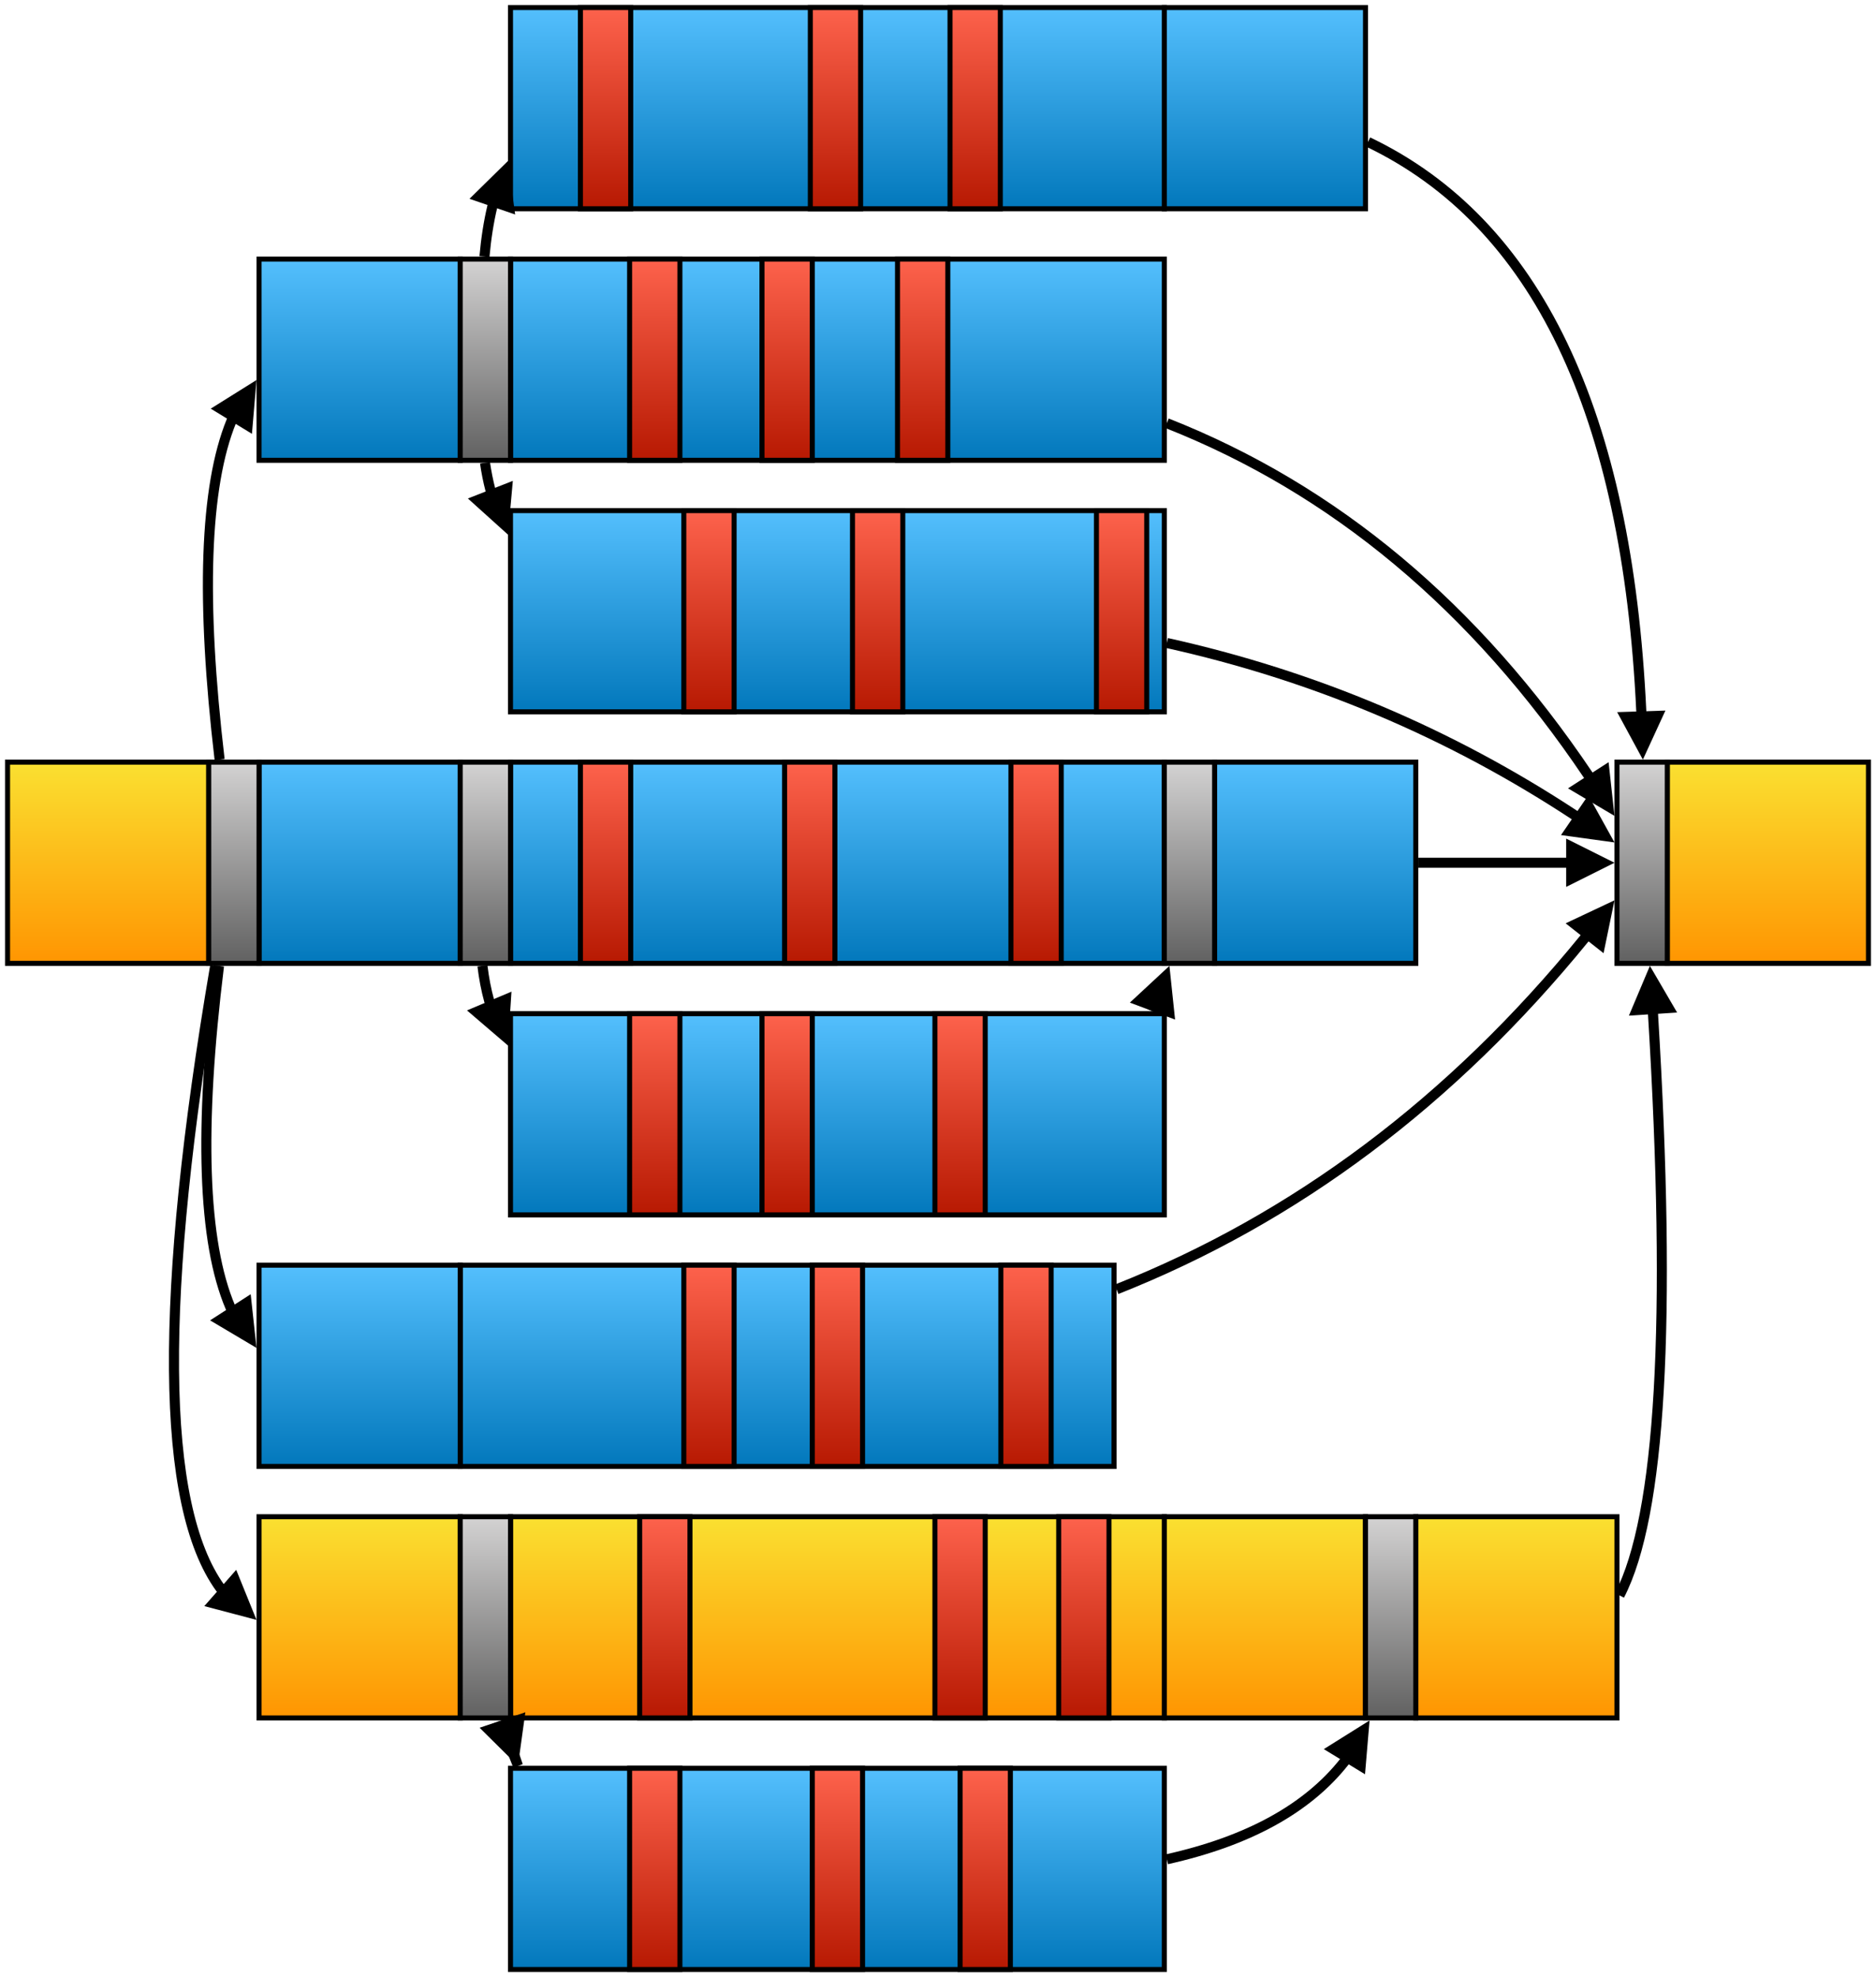 <svg width="100%" height="100%" viewBox="0 0 373 393" version="1.1" xmlns="http://www.w3.org/2000/svg" xmlns:xlink="http://www.w3.org/1999/xlink" xml:space="preserve" xmlns:serif="http://www.serif.com/" style="fill-rule:evenodd;clip-rule:evenodd;">
    <g transform="matrix(1,0,0,1,-98.5,-48.5)">
        <clipPath id="4_clip1">
            <rect x="98.5" y="198.5" width="43" height="43" clip-rule="nonzero"/>
        </clipPath>
        <g clip-path="url(#4_clip1)">
            <g transform="matrix(0.42,0,0,-0.42,99,220)">
                <clipPath id="4_clip2">
                    <rect x="2.381" y="-47.619" width="95.238" height="95.238" clip-rule="nonzero"/>
                </clipPath>
                <g clip-path="url(#4_clip2)">
                    <rect x="-1.19" y="-51.19" width="102.381" height="102.381" style="fill:url(#4_Linear3);"/>
                </g>
            </g>
            <g transform="matrix(1,0,0,-1,100,240)">
                <rect x="0" y="0" width="40" height="40" style="fill:none;stroke:black;stroke-width:1px;"/>
            </g>
        </g>
    </g>
    <g transform="matrix(1,0,0,1,-98.5,-48.5)">
        <clipPath id="4_clip4">
            <rect x="131.087" y="239.332" width="19.862" height="133.068" clip-rule="nonzero"/>
        </clipPath>
        <g clip-path="url(#4_clip4)">
            <g>
                <clipPath id="4_clip5">
                    <rect x="137.525" y="239.377" width="13.683" height="78.77" clip-rule="nonzero"/>
                </clipPath>
                <g clip-path="url(#4_clip5)">
                    <g transform="matrix(1,0,0,-1,139.526,309.208)">
                        <path d="M2.517,68.708C-1.473,36.407 -0.719,13.785 4.78,0.843L5.321,0" style="fill:none;stroke:black;stroke-width:2px;"/>
                    </g>
                    <g transform="matrix(1,0,0,1,0,-145.789)">
                        <path d="M140.27,456.752L149.5,462.23L148.344,451.559L140.27,456.752Z" style="fill-rule:nonzero;"/>
                    </g>
                </g>
            </g>
            <g transform="matrix(1,0,0,-1,133.09,364.824)">
                <path d="M8.191,124.324C-3.058,58.398 -2.721,17.177 9.204,0.661L9.954,0" style="fill:none;stroke:black;stroke-width:2px;"/>
            </g>
            <g transform="matrix(1,0,0,1,0,-36.934)">
                <path d="M139.122,404.7L149.5,407.44L145.465,397.494L139.122,404.7Z" style="fill-rule:nonzero;"/>
            </g>
        </g>
    </g>
    <g transform="matrix(1,0,0,1,-98.5,-48.5)">
        <clipPath id="4_clip6">
            <rect x="137.837" y="122.358" width="13.393" height="78.259" clip-rule="nonzero"/>
        </clipPath>
        <g clip-path="url(#4_clip6)">
            <g transform="matrix(1,0,0,-1,139.839,206.84)">
                <path d="M2.327,7.34C-1.419,39.165 -0.642,61.586 4.658,74.604L5.18,75.459" style="fill:none;stroke:black;stroke-width:2px;"/>
            </g>
            <g transform="matrix(1,0,0,1,0,-509.223)">
                <path d="M148.594,643.959L149.5,633.264L140.401,638.956L148.594,643.959Z" style="fill-rule:nonzero;"/>
            </g>
        </g>
    </g>
    <g transform="matrix(1,0,0,1,-98.5,-48.5)">
        <clipPath id="4_clip7">
            <rect x="378.5" y="348.5" width="43" height="43" clip-rule="nonzero"/>
        </clipPath>
        <g clip-path="url(#4_clip7)">
            <g transform="matrix(0.42,0,0,-0.42,379,370)">
                <clipPath id="4_clip8">
                    <rect x="2.381" y="-47.619" width="95.238" height="95.238" clip-rule="nonzero"/>
                </clipPath>
                <g clip-path="url(#4_clip8)">
                    <rect x="-1.19" y="-51.19" width="102.381" height="102.381" style="fill:url(#4_Linear9);"/>
                </g>
            </g>
            <g transform="matrix(1,0,0,-1,380,390)">
                <rect x="0" y="0" width="40" height="40" style="fill:none;stroke:black;stroke-width:1px;"/>
            </g>
        </g>
    </g>
    <g transform="matrix(1,0,0,1,-98.5,-48.5)">
        <clipPath id="4_clip10">
            <rect x="328.5" y="348.5" width="43" height="43" clip-rule="nonzero"/>
        </clipPath>
        <g clip-path="url(#4_clip10)">
            <g transform="matrix(0.42,0,0,-0.42,329,370)">
                <clipPath id="4_clip11">
                    <rect x="2.381" y="-47.619" width="95.238" height="95.238" clip-rule="nonzero"/>
                </clipPath>
                <g clip-path="url(#4_clip11)">
                    <rect x="-1.19" y="-51.19" width="102.381" height="102.381" style="fill:url(#4_Linear12);"/>
                </g>
            </g>
            <g transform="matrix(1,0,0,-1,330,390)">
                <rect x="0" y="0" width="40" height="40" style="fill:none;stroke:black;stroke-width:1px;"/>
            </g>
        </g>
    </g>
    <g transform="matrix(1,0,0,1,-98.5,-48.5)">
        <clipPath id="4_clip13">
            <rect x="338.5" y="198.5" width="43" height="43" clip-rule="nonzero"/>
        </clipPath>
        <g clip-path="url(#4_clip13)">
            <g transform="matrix(0.42,0,0,-0.42,339,220)">
                <clipPath id="4_clip14">
                    <rect x="2.381" y="-47.619" width="95.238" height="95.238" clip-rule="nonzero"/>
                </clipPath>
                <g clip-path="url(#4_clip14)">
                    <rect x="-1.19" y="-51.19" width="102.381" height="102.381" style="fill:url(#4_Linear15);"/>
                </g>
            </g>
            <g transform="matrix(1,0,0,-1,340,240)">
                <rect x="0" y="0" width="40" height="40" style="fill:none;stroke:black;stroke-width:1px;"/>
            </g>
        </g>
    </g>
    <g transform="matrix(1,0,0,1,-98.5,-48.5)">
        <clipPath id="4_clip16">
            <rect x="328.5" y="48.5" width="43" height="43" clip-rule="nonzero"/>
        </clipPath>
        <g clip-path="url(#4_clip16)">
            <g transform="matrix(0.42,0,0,-0.42,329,70)">
                <clipPath id="4_clip17">
                    <rect x="2.381" y="-47.619" width="95.238" height="95.238" clip-rule="nonzero"/>
                </clipPath>
                <g clip-path="url(#4_clip17)">
                    <rect x="-1.19" y="-51.19" width="102.381" height="102.381" style="fill:url(#4_Linear18);"/>
                </g>
            </g>
            <g transform="matrix(1,0,0,-1,330,90)">
                <rect x="0" y="0" width="40" height="40" style="fill:none;stroke:black;stroke-width:1px;"/>
            </g>
        </g>
    </g>
    <g transform="matrix(1,0,0,1,-98.5,-48.5)">
        <clipPath id="4_clip19">
            <rect x="198.5" y="398.5" width="133" height="43" clip-rule="nonzero"/>
        </clipPath>
        <g clip-path="url(#4_clip19)">
            <g transform="matrix(1.32,0,0,-0.42,199,420)">
                <clipPath id="4_clip20">
                    <rect x="0.758" y="-47.619" width="98.485" height="95.238" clip-rule="nonzero"/>
                </clipPath>
                <g clip-path="url(#4_clip20)">
                    <rect x="-0.379" y="-51.19" width="100.758" height="102.381" style="fill:url(#4_Linear21);"/>
                </g>
            </g>
            <g transform="matrix(1,0,0,-1,200,440)">
                <rect x="0" y="0" width="130" height="40" style="fill:none;stroke:black;stroke-width:1px;"/>
            </g>
        </g>
    </g>
    <g transform="matrix(1,0,0,1,-98.5,-48.5)">
        <clipPath id="4_clip22">
            <rect x="198.5" y="348.5" width="133" height="43" clip-rule="nonzero"/>
        </clipPath>
        <g clip-path="url(#4_clip22)">
            <g transform="matrix(1.32,0,0,-0.42,199,370)">
                <clipPath id="4_clip23">
                    <rect x="0.758" y="-47.619" width="98.485" height="95.238" clip-rule="nonzero"/>
                </clipPath>
                <g clip-path="url(#4_clip23)">
                    <rect x="-0.379" y="-51.19" width="100.758" height="102.381" style="fill:url(#4_Linear24);"/>
                </g>
            </g>
            <g transform="matrix(1,0,0,-1,200,390)">
                <rect x="0" y="0" width="130" height="40" style="fill:none;stroke:black;stroke-width:1px;"/>
            </g>
        </g>
    </g>
    <g transform="matrix(1,0,0,1,-98.5,-48.5)">
        <clipPath id="4_clip25">
            <rect x="188.5" y="298.5" width="133" height="43" clip-rule="nonzero"/>
        </clipPath>
        <g clip-path="url(#4_clip25)">
            <g transform="matrix(1.32,0,0,-0.42,189,320)">
                <clipPath id="4_clip26">
                    <rect x="0.758" y="-47.619" width="98.485" height="95.238" clip-rule="nonzero"/>
                </clipPath>
                <g clip-path="url(#4_clip26)">
                    <rect x="-0.379" y="-51.19" width="100.758" height="102.381" style="fill:url(#4_Linear27);"/>
                </g>
            </g>
            <g transform="matrix(1,0,0,-1,190,340)">
                <rect x="0" y="0" width="130" height="40" style="fill:none;stroke:black;stroke-width:1px;"/>
            </g>
        </g>
    </g>
    <g transform="matrix(1,0,0,1,-98.5,-48.5)">
        <clipPath id="4_clip28">
            <rect x="198.5" y="248.5" width="133" height="43" clip-rule="nonzero"/>
        </clipPath>
        <g clip-path="url(#4_clip28)">
            <g transform="matrix(1.32,0,0,-0.42,199,270)">
                <clipPath id="4_clip29">
                    <rect x="0.758" y="-47.619" width="98.485" height="95.238" clip-rule="nonzero"/>
                </clipPath>
                <g clip-path="url(#4_clip29)">
                    <rect x="-0.379" y="-51.19" width="100.758" height="102.381" style="fill:url(#4_Linear30);"/>
                </g>
            </g>
            <g transform="matrix(1,0,0,-1,200,290)">
                <rect x="0" y="0" width="130" height="40" style="fill:none;stroke:black;stroke-width:1px;"/>
            </g>
        </g>
    </g>
    <g transform="matrix(1,0,0,1,-98.5,-48.5)">
        <clipPath id="4_clip31">
            <rect x="198.5" y="198.5" width="133" height="43" clip-rule="nonzero"/>
        </clipPath>
        <g clip-path="url(#4_clip31)">
            <g transform="matrix(1.32,0,0,-0.42,199,220)">
                <clipPath id="4_clip32">
                    <rect x="0.758" y="-47.619" width="98.485" height="95.238" clip-rule="nonzero"/>
                </clipPath>
                <g clip-path="url(#4_clip32)">
                    <rect x="-0.379" y="-51.19" width="100.758" height="102.381" style="fill:url(#4_Linear33);"/>
                </g>
            </g>
            <g transform="matrix(1,0,0,-1,200,240)">
                <rect x="0" y="0" width="130" height="40" style="fill:none;stroke:black;stroke-width:1px;"/>
            </g>
        </g>
    </g>
    <g transform="matrix(1,0,0,1,-98.5,-48.5)">
        <clipPath id="4_clip34">
            <rect x="198.5" y="148.5" width="133" height="43" clip-rule="nonzero"/>
        </clipPath>
        <g clip-path="url(#4_clip34)">
            <g transform="matrix(1.32,0,0,-0.42,199,170)">
                <clipPath id="4_clip35">
                    <rect x="0.758" y="-47.619" width="98.485" height="95.238" clip-rule="nonzero"/>
                </clipPath>
                <g clip-path="url(#4_clip35)">
                    <rect x="-0.379" y="-51.19" width="100.758" height="102.381" style="fill:url(#4_Linear36);"/>
                </g>
            </g>
            <g transform="matrix(1,0,0,-1,200,190)">
                <rect x="0" y="0" width="130" height="40" style="fill:none;stroke:black;stroke-width:1px;"/>
            </g>
        </g>
    </g>
    <g transform="matrix(1,0,0,1,-98.5,-48.5)">
        <clipPath id="4_clip37">
            <rect x="198.5" y="98.5" width="133" height="43" clip-rule="nonzero"/>
        </clipPath>
        <g clip-path="url(#4_clip37)">
            <g transform="matrix(1.32,0,0,-0.42,199,120)">
                <clipPath id="4_clip38">
                    <rect x="0.758" y="-47.619" width="98.485" height="95.238" clip-rule="nonzero"/>
                </clipPath>
                <g clip-path="url(#4_clip38)">
                    <rect x="-0.379" y="-51.19" width="100.758" height="102.381" style="fill:url(#4_Linear39);"/>
                </g>
            </g>
            <g transform="matrix(1,0,0,-1,200,140)">
                <rect x="0" y="0" width="130" height="40" style="fill:none;stroke:black;stroke-width:1px;"/>
            </g>
        </g>
    </g>
    <g transform="matrix(1,0,0,1,-98.5,-48.5)">
        <clipPath id="4_clip40">
            <rect x="198.5" y="48.5" width="133" height="43" clip-rule="nonzero"/>
        </clipPath>
        <g clip-path="url(#4_clip40)">
            <g transform="matrix(1.32,0,0,-0.42,199,70)">
                <clipPath id="4_clip41">
                    <rect x="0.758" y="-47.619" width="98.485" height="95.238" clip-rule="nonzero"/>
                </clipPath>
                <g clip-path="url(#4_clip41)">
                    <rect x="-0.379" y="-51.19" width="100.758" height="102.381" style="fill:url(#4_Linear42);"/>
                </g>
            </g>
            <g transform="matrix(1,0,0,-1,200,90)">
                <rect x="0" y="0" width="130" height="40" style="fill:none;stroke:black;stroke-width:1px;"/>
            </g>
        </g>
    </g>
    <g transform="matrix(1,0,0,1,-98.5,-48.5)">
        <clipPath id="4_clip43">
            <rect x="148.5" y="348.5" width="43" height="43" clip-rule="nonzero"/>
        </clipPath>
        <g clip-path="url(#4_clip43)">
            <g transform="matrix(0.42,0,0,-0.42,149,370)">
                <clipPath id="4_clip44">
                    <rect x="2.381" y="-47.619" width="95.238" height="95.238" clip-rule="nonzero"/>
                </clipPath>
                <g clip-path="url(#4_clip44)">
                    <rect x="-1.19" y="-51.19" width="102.381" height="102.381" style="fill:url(#4_Linear45);"/>
                </g>
            </g>
            <g transform="matrix(1,0,0,-1,150,390)">
                <rect x="0" y="0" width="40" height="40" style="fill:none;stroke:black;stroke-width:1px;"/>
            </g>
        </g>
    </g>
    <g transform="matrix(1,0,0,1,-98.5,-48.5)">
        <clipPath id="4_clip46">
            <rect x="148.5" y="298.5" width="43" height="43" clip-rule="nonzero"/>
        </clipPath>
        <g clip-path="url(#4_clip46)">
            <g transform="matrix(0.42,0,0,-0.42,149,320)">
                <clipPath id="4_clip47">
                    <rect x="2.381" y="-47.619" width="95.238" height="95.238" clip-rule="nonzero"/>
                </clipPath>
                <g clip-path="url(#4_clip47)">
                    <rect x="-1.19" y="-51.19" width="102.381" height="102.381" style="fill:url(#4_Linear48);"/>
                </g>
            </g>
            <g transform="matrix(1,0,0,-1,150,340)">
                <rect x="0" y="0" width="40" height="40" style="fill:none;stroke:black;stroke-width:1px;"/>
            </g>
        </g>
    </g>
    <g transform="matrix(1,0,0,1,-98.5,-48.5)">
        <clipPath id="4_clip49">
            <rect x="148.5" y="198.5" width="43" height="43" clip-rule="nonzero"/>
        </clipPath>
        <g clip-path="url(#4_clip49)">
            <g transform="matrix(0.42,0,0,-0.42,149,220)">
                <clipPath id="4_clip50">
                    <rect x="2.381" y="-47.619" width="95.238" height="95.238" clip-rule="nonzero"/>
                </clipPath>
                <g clip-path="url(#4_clip50)">
                    <rect x="-1.19" y="-51.19" width="102.381" height="102.381" style="fill:url(#4_Linear51);"/>
                </g>
            </g>
            <g transform="matrix(1,0,0,-1,150,240)">
                <rect x="0" y="0" width="40" height="40" style="fill:none;stroke:black;stroke-width:1px;"/>
            </g>
        </g>
    </g>
    <g transform="matrix(1,0,0,1,-98.5,-48.5)">
        <clipPath id="4_clip52">
            <rect x="148.5" y="98.5" width="43" height="43" clip-rule="nonzero"/>
        </clipPath>
        <g clip-path="url(#4_clip52)">
            <g transform="matrix(0.42,0,0,-0.42,149,120)">
                <clipPath id="4_clip53">
                    <rect x="2.381" y="-47.619" width="95.238" height="95.238" clip-rule="nonzero"/>
                </clipPath>
                <g clip-path="url(#4_clip53)">
                    <rect x="-1.19" y="-51.19" width="102.381" height="102.381" style="fill:url(#4_Linear54);"/>
                </g>
            </g>
            <g transform="matrix(1,0,0,-1,150,140)">
                <rect x="0" y="0" width="40" height="40" style="fill:none;stroke:black;stroke-width:1px;"/>
            </g>
        </g>
    </g>
    <g transform="matrix(1,0,0,1,-98.5,-48.5)">
        <clipPath id="4_clip55">
            <rect x="428.5" y="198.5" width="43" height="43" clip-rule="nonzero"/>
        </clipPath>
        <g clip-path="url(#4_clip55)">
            <g transform="matrix(0.42,0,0,-0.42,429,220)">
                <clipPath id="4_clip56">
                    <rect x="2.381" y="-47.619" width="95.238" height="95.238" clip-rule="nonzero"/>
                </clipPath>
                <g clip-path="url(#4_clip56)">
                    <rect x="-1.19" y="-51.19" width="102.381" height="102.381" style="fill:url(#4_Linear57);"/>
                </g>
            </g>
            <g transform="matrix(1,0,0,-1,430,240)">
                <rect x="0" y="0" width="40" height="40" style="fill:none;stroke:black;stroke-width:1px;"/>
            </g>
        </g>
    </g>
    <g transform="matrix(1,0,0,1,-98.5,-48.5)">
        <clipPath id="4_clip58">
            <rect x="190.844" y="79.071" width="11.08" height="21.517" clip-rule="nonzero"/>
        </clipPath>
        <g clip-path="url(#4_clip58)">
            <g transform="matrix(1,0,0,-1,194.825,107.634)">
                <path d="M0,8.134C0.315,11.7 0.834,15.007 1.558,18.054L1.884,19.002" style="fill:none;stroke:black;stroke-width:2px;"/>
            </g>
            <g transform="matrix(1,0,0,1,0,-596.366)">
                <path d="M200.924,687.502L199.5,676.864L191.844,684.386L200.924,687.502Z" style="fill-rule:nonzero;"/>
            </g>
        </g>
    </g>
    <g transform="matrix(1,0,0,1,-98.5,-48.5)">
        <clipPath id="4_clip59">
            <rect x="190.527" y="139.357" width="10.938" height="16.904" clip-rule="nonzero"/>
        </clipPath>
        <g clip-path="url(#4_clip59)">
            <g transform="matrix(1,0,0,-1,194.931,146.77)">
                <path d="M0,6.27C0.269,4.411 0.624,2.632 1.064,0.933L1.43,0" style="fill:none;stroke:black;stroke-width:2px;"/>
            </g>
            <g transform="matrix(1,0,0,1,0,-469.138)">
                <path d="M191.527,616.728L199.5,623.914L200.464,613.224L191.527,616.728Z" style="fill-rule:nonzero;"/>
            </g>
        </g>
    </g>
    <g transform="matrix(1,0,0,1,-98.5,-48.5)">
        <clipPath id="4_clip60">
            <rect x="192.859" y="387.869" width="11.093" height="13.017" clip-rule="nonzero"/>
        </clipPath>
        <g clip-path="url(#4_clip60)">
            <g transform="matrix(1,0,0,-1,198.436,399.501)">
                <path d="M0,9.001C0.875,5.774 1.891,2.774 3.047,0L0.29,8.146" style="fill:none;stroke:black;stroke-width:2px;"/>
            </g>
            <g transform="matrix(1,0,0,1,0,20.37)">
                <path d="M193.859,371.577L201.484,379.131L202.952,368.499L193.859,371.577Z" style="fill-rule:nonzero;"/>
            </g>
        </g>
    </g>
    <g transform="matrix(1,0,0,1,-98.5,-48.5)">
        <clipPath id="4_clip61">
            <rect x="322.147" y="239.21" width="10.988" height="12.965" clip-rule="nonzero"/>
        </clipPath>
        <g clip-path="url(#4_clip61)">
            <g transform="matrix(1,0,0,-1,327.636,257.553)">
                <path d="M0,8.052C0.002,8.056 0.003,8.059 0.005,8.063L0.357,9.001" style="fill:none;stroke:black;stroke-width:2px;"/>
            </g>
            <g transform="matrix(1,0,0,1,0,-276.326)">
                <path d="M332.136,527.5L331.013,516.826L323.147,524.128L332.136,527.5Z" style="fill-rule:nonzero;"/>
            </g>
        </g>
    </g>
    <g transform="matrix(1,0,0,1,-98.5,-48.5)">
        <clipPath id="4_clip62">
            <rect x="190.349" y="239.381" width="11.008" height="18.467" clip-rule="nonzero"/>
        </clipPath>
        <g clip-path="url(#4_clip62)">
            <g transform="matrix(1,0,0,-1,194.424,248.408)">
                <path d="M0,7.908C0.295,5.439 0.745,3.111 1.348,0.924L1.737,0" style="fill:none;stroke:black;stroke-width:2px;"/>
            </g>
            <g transform="matrix(1,0,0,1,0,-266.044)">
                <path d="M191.349,515.394L199.5,522.377L200.196,511.667L191.349,515.394Z" style="fill-rule:nonzero;"/>
            </g>
        </g>
    </g>
    <g transform="matrix(1,0,0,1,-98.5,-48.5)">
        <clipPath id="4_clip63">
            <rect x="319.132" y="225.862" width="102.164" height="80.861" clip-rule="nonzero"/>
        </clipPath>
        <g clip-path="url(#4_clip63)">
            <g transform="matrix(1,0,0,-1,320.5,311.551)">
                <path d="M0,6.757C35.624,20.863 66.644,44.124 93.061,76.54L93.68,77.326" style="fill:none;stroke:black;stroke-width:2px;"/>
            </g>
            <g transform="matrix(1,0,0,1,0,-302.552)">
                <path d="M417.333,540.532L419.5,530.02L409.79,534.594L417.333,540.532Z" style="fill-rule:nonzero;"/>
            </g>
        </g>
    </g>
    <g transform="matrix(1,0,0,1,-98.5,-48.5)">
        <clipPath id="4_clip64">
            <rect x="329.284" y="174.336" width="91.797" height="43.443" clip-rule="nonzero"/>
        </clipPath>
        <g clip-path="url(#4_clip64)">
            <g transform="matrix(1,0,0,-1,330.5,211.104)">
                <path d="M0,34.791C29.191,28.321 56.218,16.913 81.079,0.566L81.906,0" style="fill:none;stroke:black;stroke-width:2px;"/>
            </g>
            <g transform="matrix(1,0,0,1,0,-345.456)">
                <path d="M408.868,559.954L419.5,561.421L414.294,552.035L408.868,559.954Z" style="fill-rule:nonzero;"/>
            </g>
        </g>
    </g>
    <g transform="matrix(1,0,0,1,-98.5,-48.5)">
        <clipPath id="4_clip65">
            <rect x="329.133" y="130.691" width="92.218" height="81.515" clip-rule="nonzero"/>
        </clipPath>
        <g clip-path="url(#4_clip65)">
            <g transform="matrix(1,0,0,-1,330.5,203.452)">
                <path d="M0,70.831C33.312,57.698 61.245,34.368 83.797,0.842L84.34,0" style="fill:none;stroke:black;stroke-width:2px;"/>
            </g>
            <g transform="matrix(1,0,0,1,0,-357.31)">
                <path d="M410.264,562.522L419.5,567.99L418.333,557.32L410.264,562.522Z" style="fill-rule:nonzero;"/>
            </g>
        </g>
    </g>
    <g transform="matrix(1,0,0,1,-98.5,-48.5)">
        <clipPath id="4_clip66">
            <rect x="369.068" y="74.815" width="61.563" height="125.704" clip-rule="nonzero"/>
        </clipPath>
        <g clip-path="url(#4_clip66)">
            <g transform="matrix(1,0,0,-1,370.5,190.905)">
                <path d="M0,114.187C33.433,98.197 51.545,60.468 54.334,0.999L54.367,0" style="fill:none;stroke:black;stroke-width:2px;"/>
            </g>
            <g transform="matrix(1,0,0,1,0,-378.752)">
                <path d="M420.037,568.814L425.148,578.252L429.631,568.5L420.037,568.814Z" style="fill-rule:nonzero;"/>
            </g>
        </g>
    </g>
    <g transform="matrix(1,0,0,1,-98.5,-48.5)">
        <clipPath id="4_clip67">
            <rect x="418.612" y="239.432" width="14.342" height="127.659" clip-rule="nonzero"/>
        </clipPath>
        <g clip-path="url(#4_clip67)">
            <g transform="matrix(1,0,0,-1,420.5,374.213)">
                <path d="M0,8.582C8.18,24.376 10.401,62.893 6.664,124.133L6.6,125.131" style="fill:none;stroke:black;stroke-width:2px;"/>
            </g>
            <g transform="matrix(1,0,0,1,0,-277.11)">
                <path d="M431.954,526.88L426.544,517.61L422.374,527.5L431.954,526.88Z" style="fill-rule:nonzero;"/>
            </g>
        </g>
    </g>
    <g transform="matrix(1,0,0,1,-98.5,-48.5)">
        <clipPath id="4_clip68">
            <rect x="329.284" y="389.084" width="43.431" height="30.983" clip-rule="nonzero"/>
        </clipPath>
        <g clip-path="url(#4_clip68)">
            <g transform="matrix(1,0,0,-1,330.502,425.432)">
                <path d="M0,7.341C16.179,10.947 27.947,17.412 35.302,26.735L35.824,27.591" style="fill:none;stroke:black;stroke-width:2px;"/>
            </g>
            <g transform="matrix(1,0,0,1,0,23.695)">
                <path d="M369.902,377.5L370.806,366.805L361.708,372.499L369.902,377.5Z" style="fill-rule:nonzero;"/>
            </g>
        </g>
    </g>
    <g transform="matrix(1,0,0,1,-98.5,-48.5)">
        <clipPath id="4_clip69">
            <rect x="379.5" y="214.2" width="41" height="11.6" clip-rule="nonzero"/>
        </clipPath>
        <g clip-path="url(#4_clip69)">
            <g transform="matrix(1,0,0,-1,380.5,220)">
                <path d="M0,0L30.4,0" style="fill:none;stroke:black;stroke-width:2px;"/>
            </g>
            <g transform="matrix(1,0,0,1,0,-328)">
                <path d="M409.9,552.8L419.5,548L409.9,543.2L409.9,552.8Z" style="fill-rule:nonzero;"/>
            </g>
        </g>
    </g>
    <g transform="matrix(1,0,0,1,-98.5,-48.5)">
        <clipPath id="4_clip70">
            <rect x="138.5" y="198.5" width="13" height="43" clip-rule="nonzero"/>
        </clipPath>
        <g clip-path="url(#4_clip70)">
            <g transform="matrix(0.12,0,0,-0.42,139,220)">
                <clipPath id="4_clip71">
                    <rect x="8.333" y="-47.619" width="83.333" height="95.238" clip-rule="nonzero"/>
                </clipPath>
                <g clip-path="url(#4_clip71)">
                    <rect x="-4.167" y="-51.19" width="108.333" height="102.381" style="fill:url(#4_Linear72);"/>
                </g>
            </g>
            <g transform="matrix(1,0,0,-1,140,240)">
                <rect x="0" y="0" width="10" height="40" style="fill:none;stroke:black;stroke-width:1px;"/>
            </g>
        </g>
    </g>
    <g transform="matrix(1,0,0,1,-98.5,-48.5)">
        <clipPath id="4_clip73">
            <rect x="418.5" y="198.5" width="13" height="43" clip-rule="nonzero"/>
        </clipPath>
        <g clip-path="url(#4_clip73)">
            <g transform="matrix(0.12,0,0,-0.42,419,220)">
                <clipPath id="4_clip74">
                    <rect x="8.333" y="-47.619" width="83.333" height="95.238" clip-rule="nonzero"/>
                </clipPath>
                <g clip-path="url(#4_clip74)">
                    <rect x="-4.167" y="-51.19" width="108.333" height="102.381" style="fill:url(#4_Linear75);"/>
                </g>
            </g>
            <g transform="matrix(1,0,0,-1,420,240)">
                <rect x="0" y="0" width="10" height="40" style="fill:none;stroke:black;stroke-width:1px;"/>
            </g>
        </g>
    </g>
    <g transform="matrix(1,0,0,1,-98.5,-48.5)">
        <clipPath id="4_clip76">
            <rect x="368.5" y="348.5" width="13" height="43" clip-rule="nonzero"/>
        </clipPath>
        <g clip-path="url(#4_clip76)">
            <g transform="matrix(0.12,0,0,-0.42,369,370)">
                <clipPath id="4_clip77">
                    <rect x="8.333" y="-47.619" width="83.333" height="95.238" clip-rule="nonzero"/>
                </clipPath>
                <g clip-path="url(#4_clip77)">
                    <rect x="-4.167" y="-51.19" width="108.333" height="102.381" style="fill:url(#4_Linear78);"/>
                </g>
            </g>
            <g transform="matrix(1,0,0,-1,370,390)">
                <rect x="0" y="0" width="10" height="40" style="fill:none;stroke:black;stroke-width:1px;"/>
            </g>
        </g>
    </g>
    <g transform="matrix(1,0,0,1,-98.5,-48.5)">
        <clipPath id="4_clip79">
            <rect x="188.5" y="348.5" width="13" height="43" clip-rule="nonzero"/>
        </clipPath>
        <g clip-path="url(#4_clip79)">
            <g transform="matrix(0.12,0,0,-0.42,189,370)">
                <clipPath id="4_clip80">
                    <rect x="8.333" y="-47.619" width="83.333" height="95.238" clip-rule="nonzero"/>
                </clipPath>
                <g clip-path="url(#4_clip80)">
                    <rect x="-4.167" y="-51.19" width="108.333" height="102.381" style="fill:url(#4_Linear81);"/>
                </g>
            </g>
            <g transform="matrix(1,0,0,-1,190,390)">
                <rect x="0" y="0" width="10" height="40" style="fill:none;stroke:black;stroke-width:1px;"/>
            </g>
        </g>
    </g>
    <g transform="matrix(1,0,0,1,-98.5,-48.5)">
        <clipPath id="4_clip82">
            <rect x="328.5" y="198.5" width="13" height="43" clip-rule="nonzero"/>
        </clipPath>
        <g clip-path="url(#4_clip82)">
            <g transform="matrix(0.12,0,0,-0.42,329,220)">
                <clipPath id="4_clip83">
                    <rect x="8.333" y="-47.619" width="83.333" height="95.238" clip-rule="nonzero"/>
                </clipPath>
                <g clip-path="url(#4_clip83)">
                    <rect x="-4.167" y="-51.19" width="108.333" height="102.381" style="fill:url(#4_Linear84);"/>
                </g>
            </g>
            <g transform="matrix(1,0,0,-1,330,240)">
                <rect x="0" y="0" width="10" height="40" style="fill:none;stroke:black;stroke-width:1px;"/>
            </g>
        </g>
    </g>
    <g transform="matrix(1,0,0,1,-98.5,-48.5)">
        <clipPath id="4_clip85">
            <rect x="188.5" y="198.5" width="13" height="43" clip-rule="nonzero"/>
        </clipPath>
        <g clip-path="url(#4_clip85)">
            <g transform="matrix(0.12,0,0,-0.42,189,220)">
                <clipPath id="4_clip86">
                    <rect x="8.333" y="-47.619" width="83.333" height="95.238" clip-rule="nonzero"/>
                </clipPath>
                <g clip-path="url(#4_clip86)">
                    <rect x="-4.167" y="-51.19" width="108.333" height="102.381" style="fill:url(#4_Linear87);"/>
                </g>
            </g>
            <g transform="matrix(1,0,0,-1,190,240)">
                <rect x="0" y="0" width="10" height="40" style="fill:none;stroke:black;stroke-width:1px;"/>
            </g>
        </g>
    </g>
    <g transform="matrix(1,0,0,1,-98.5,-48.5)">
        <clipPath id="4_clip88">
            <rect x="188.5" y="98.5" width="13" height="43" clip-rule="nonzero"/>
        </clipPath>
        <g clip-path="url(#4_clip88)">
            <g transform="matrix(0.12,0,0,-0.42,189,120)">
                <clipPath id="4_clip89">
                    <rect x="8.333" y="-47.619" width="83.333" height="95.238" clip-rule="nonzero"/>
                </clipPath>
                <g clip-path="url(#4_clip89)">
                    <rect x="-4.167" y="-51.19" width="108.333" height="102.381" style="fill:url(#4_Linear90);"/>
                </g>
            </g>
            <g transform="matrix(1,0,0,-1,190,140)">
                <rect x="0" y="0" width="10" height="40" style="fill:none;stroke:black;stroke-width:1px;"/>
            </g>
        </g>
    </g>
    <g transform="matrix(1,0,0,1,-98.5,-48.5)">
        <clipPath id="4_clip91">
            <rect x="287.889" y="398.5" width="13" height="43" clip-rule="nonzero"/>
        </clipPath>
        <g clip-path="url(#4_clip91)">
            <g transform="matrix(0.12,0,0,-0.42,288.389,420)">
                <clipPath id="4_clip92">
                    <rect x="8.333" y="-47.619" width="83.333" height="95.238" clip-rule="nonzero"/>
                </clipPath>
                <g clip-path="url(#4_clip92)">
                    <rect x="-4.167" y="-51.19" width="108.333" height="102.381" style="fill:url(#4_Linear93);"/>
                </g>
            </g>
            <g transform="matrix(1,0,0,-1,289.389,440)">
                <rect x="0" y="0" width="10" height="40" style="fill:none;stroke:black;stroke-width:1px;"/>
            </g>
        </g>
    </g>
    <g transform="matrix(1,0,0,1,-98.5,-48.5)">
        <clipPath id="4_clip94">
            <rect x="285.889" y="48.5" width="13" height="43" clip-rule="nonzero"/>
        </clipPath>
        <g clip-path="url(#4_clip94)">
            <g transform="matrix(0.12,0,0,-0.42,286.389,70)">
                <clipPath id="4_clip95">
                    <rect x="8.333" y="-47.619" width="83.333" height="95.238" clip-rule="nonzero"/>
                </clipPath>
                <g clip-path="url(#4_clip95)">
                    <rect x="-4.167" y="-51.19" width="108.333" height="102.381" style="fill:url(#4_Linear96);"/>
                </g>
            </g>
            <g transform="matrix(1,0,0,-1,287.389,90)">
                <rect x="0" y="0" width="10" height="40" style="fill:none;stroke:black;stroke-width:1px;"/>
            </g>
        </g>
    </g>
    <g transform="matrix(1,0,0,1,-98.5,-48.5)">
        <clipPath id="4_clip97">
            <rect x="258.116" y="48.5" width="13" height="43" clip-rule="nonzero"/>
        </clipPath>
        <g clip-path="url(#4_clip97)">
            <g transform="matrix(0.12,0,0,-0.42,258.616,70)">
                <clipPath id="4_clip98">
                    <rect x="8.333" y="-47.619" width="83.333" height="95.238" clip-rule="nonzero"/>
                </clipPath>
                <g clip-path="url(#4_clip98)">
                    <rect x="-4.167" y="-51.19" width="108.333" height="102.381" style="fill:url(#4_Linear99);"/>
                </g>
            </g>
            <g transform="matrix(1,0,0,-1,259.616,90)">
                <rect x="0" y="0" width="10" height="40" style="fill:none;stroke:black;stroke-width:1px;"/>
            </g>
        </g>
    </g>
    <g transform="matrix(1,0,0,1,-98.5,-48.5)">
        <clipPath id="4_clip100">
            <rect x="212.401" y="48.5" width="13" height="43" clip-rule="nonzero"/>
        </clipPath>
        <g clip-path="url(#4_clip100)">
            <g transform="matrix(0.12,0,0,-0.42,212.901,70)">
                <clipPath id="4_clip101">
                    <rect x="8.333" y="-47.619" width="83.333" height="95.238" clip-rule="nonzero"/>
                </clipPath>
                <g clip-path="url(#4_clip101)">
                    <rect x="-4.167" y="-51.19" width="108.333" height="102.381" style="fill:url(#4_Linear102);"/>
                </g>
            </g>
            <g transform="matrix(1,0,0,-1,213.901,90)">
                <rect x="0" y="0" width="10" height="40" style="fill:none;stroke:black;stroke-width:1px;"/>
            </g>
        </g>
    </g>
    <g transform="matrix(1,0,0,1,-98.5,-48.5)">
        <clipPath id="4_clip103">
            <rect x="222.183" y="248.5" width="13" height="43" clip-rule="nonzero"/>
        </clipPath>
        <g clip-path="url(#4_clip103)">
            <g transform="matrix(0.12,0,0,-0.42,222.683,270)">
                <clipPath id="4_clip104">
                    <rect x="8.333" y="-47.619" width="83.333" height="95.238" clip-rule="nonzero"/>
                </clipPath>
                <g clip-path="url(#4_clip104)">
                    <rect x="-4.167" y="-51.19" width="108.333" height="102.381" style="fill:url(#4_Linear105);"/>
                </g>
            </g>
            <g transform="matrix(1,0,0,-1,223.683,290)">
                <rect x="0" y="0" width="10" height="40" style="fill:none;stroke:black;stroke-width:1px;"/>
            </g>
        </g>
    </g>
    <g transform="matrix(1,0,0,1,-98.5,-48.5)">
        <clipPath id="4_clip106">
            <rect x="298" y="198.5" width="13" height="43" clip-rule="nonzero"/>
        </clipPath>
        <g clip-path="url(#4_clip106)">
            <g transform="matrix(0.12,0,0,-0.42,298.5,220)">
                <clipPath id="4_clip107">
                    <rect x="8.333" y="-47.619" width="83.333" height="95.238" clip-rule="nonzero"/>
                </clipPath>
                <g clip-path="url(#4_clip107)">
                    <rect x="-4.167" y="-51.19" width="108.333" height="102.381" style="fill:url(#4_Linear108);"/>
                </g>
            </g>
            <g transform="matrix(1,0,0,-1,299.5,240)">
                <rect x="0" y="0" width="10" height="40" style="fill:none;stroke:black;stroke-width:1px;"/>
            </g>
        </g>
    </g>
    <g transform="matrix(1,0,0,1,-98.5,-48.5)">
        <clipPath id="4_clip109">
            <rect x="253" y="198.5" width="13" height="43" clip-rule="nonzero"/>
        </clipPath>
        <g clip-path="url(#4_clip109)">
            <g transform="matrix(0.12,0,0,-0.42,253.5,220)">
                <clipPath id="4_clip110">
                    <rect x="8.333" y="-47.619" width="83.333" height="95.238" clip-rule="nonzero"/>
                </clipPath>
                <g clip-path="url(#4_clip110)">
                    <rect x="-4.167" y="-51.19" width="108.333" height="102.381" style="fill:url(#4_Linear111);"/>
                </g>
            </g>
            <g transform="matrix(1,0,0,-1,254.5,240)">
                <rect x="0" y="0" width="10" height="40" style="fill:none;stroke:black;stroke-width:1px;"/>
            </g>
        </g>
    </g>
    <g transform="matrix(1,0,0,1,-98.5,-48.5)">
        <clipPath id="4_clip112">
            <rect x="212.401" y="198.5" width="13" height="43" clip-rule="nonzero"/>
        </clipPath>
        <g clip-path="url(#4_clip112)">
            <g transform="matrix(0.12,0,0,-0.42,212.901,220)">
                <clipPath id="4_clip113">
                    <rect x="8.333" y="-47.619" width="83.333" height="95.238" clip-rule="nonzero"/>
                </clipPath>
                <g clip-path="url(#4_clip113)">
                    <rect x="-4.167" y="-51.19" width="108.333" height="102.381" style="fill:url(#4_Linear114);"/>
                </g>
            </g>
            <g transform="matrix(1,0,0,-1,213.901,240)">
                <rect x="0" y="0" width="10" height="40" style="fill:none;stroke:black;stroke-width:1px;"/>
            </g>
        </g>
    </g>
    <g transform="matrix(1,0,0,1,-98.5,-48.5)">
        <clipPath id="4_clip115">
            <rect x="275.451" y="98.5" width="13" height="43" clip-rule="nonzero"/>
        </clipPath>
        <g clip-path="url(#4_clip115)">
            <g transform="matrix(0.12,0,0,-0.42,275.951,120)">
                <clipPath id="4_clip116">
                    <rect x="8.333" y="-47.619" width="83.333" height="95.238" clip-rule="nonzero"/>
                </clipPath>
                <g clip-path="url(#4_clip116)">
                    <rect x="-4.167" y="-51.19" width="108.333" height="102.381" style="fill:url(#4_Linear117);"/>
                </g>
            </g>
            <g transform="matrix(1,0,0,-1,276.951,140)">
                <rect x="0" y="0" width="10" height="40" style="fill:none;stroke:black;stroke-width:1px;"/>
            </g>
        </g>
    </g>
    <g transform="matrix(1,0,0,1,-98.5,-48.5)">
        <clipPath id="4_clip118">
            <rect x="248.5" y="98.5" width="13" height="43" clip-rule="nonzero"/>
        </clipPath>
        <g clip-path="url(#4_clip118)">
            <g transform="matrix(0.12,0,0,-0.42,249,120)">
                <clipPath id="4_clip119">
                    <rect x="8.333" y="-47.619" width="83.333" height="95.238" clip-rule="nonzero"/>
                </clipPath>
                <g clip-path="url(#4_clip119)">
                    <rect x="-4.167" y="-51.19" width="108.333" height="102.381" style="fill:url(#4_Linear120);"/>
                </g>
            </g>
            <g transform="matrix(1,0,0,-1,250,140)">
                <rect x="0" y="0" width="10" height="40" style="fill:none;stroke:black;stroke-width:1px;"/>
            </g>
        </g>
    </g>
    <g transform="matrix(1,0,0,1,-98.5,-48.5)">
        <clipPath id="4_clip121">
            <rect x="222.183" y="98.5" width="13" height="43" clip-rule="nonzero"/>
        </clipPath>
        <g clip-path="url(#4_clip121)">
            <g transform="matrix(0.12,0,0,-0.42,222.683,120)">
                <clipPath id="4_clip122">
                    <rect x="8.333" y="-47.619" width="83.333" height="95.238" clip-rule="nonzero"/>
                </clipPath>
                <g clip-path="url(#4_clip122)">
                    <rect x="-4.167" y="-51.19" width="108.333" height="102.381" style="fill:url(#4_Linear123);"/>
                </g>
            </g>
            <g transform="matrix(1,0,0,-1,223.683,140)">
                <rect x="0" y="0" width="10" height="40" style="fill:none;stroke:black;stroke-width:1px;"/>
            </g>
        </g>
    </g>
    <g transform="matrix(1,0,0,1,-98.5,-48.5)">
        <clipPath id="4_clip124">
            <rect x="307.5" y="348.5" width="13" height="43" clip-rule="nonzero"/>
        </clipPath>
        <g clip-path="url(#4_clip124)">
            <g transform="matrix(0.12,0,0,-0.42,308,370)">
                <clipPath id="4_clip125">
                    <rect x="8.333" y="-47.619" width="83.333" height="95.238" clip-rule="nonzero"/>
                </clipPath>
                <g clip-path="url(#4_clip125)">
                    <rect x="-4.167" y="-51.19" width="108.333" height="102.381" style="fill:url(#4_Linear126);"/>
                </g>
            </g>
            <g transform="matrix(1,0,0,-1,309,390)">
                <rect x="0" y="0" width="10" height="40" style="fill:none;stroke:black;stroke-width:1px;"/>
            </g>
        </g>
    </g>
    <g transform="matrix(1,0,0,1,-98.5,-48.5)">
        <clipPath id="4_clip127">
            <rect x="282.889" y="348.5" width="13" height="43" clip-rule="nonzero"/>
        </clipPath>
        <g clip-path="url(#4_clip127)">
            <g transform="matrix(0.12,0,0,-0.42,283.389,370)">
                <clipPath id="4_clip128">
                    <rect x="8.333" y="-47.619" width="83.333" height="95.238" clip-rule="nonzero"/>
                </clipPath>
                <g clip-path="url(#4_clip128)">
                    <rect x="-4.167" y="-51.19" width="108.333" height="102.381" style="fill:url(#4_Linear129);"/>
                </g>
            </g>
            <g transform="matrix(1,0,0,-1,284.389,390)">
                <rect x="0" y="0" width="10" height="40" style="fill:none;stroke:black;stroke-width:1px;"/>
            </g>
        </g>
    </g>
    <g transform="matrix(1,0,0,1,-98.5,-48.5)">
        <clipPath id="4_clip130">
            <rect x="224.183" y="348.5" width="13" height="43" clip-rule="nonzero"/>
        </clipPath>
        <g clip-path="url(#4_clip130)">
            <g transform="matrix(0.12,0,0,-0.42,224.683,370)">
                <clipPath id="4_clip131">
                    <rect x="8.333" y="-47.619" width="83.333" height="95.238" clip-rule="nonzero"/>
                </clipPath>
                <g clip-path="url(#4_clip131)">
                    <rect x="-4.167" y="-51.19" width="108.333" height="102.381" style="fill:url(#4_Linear132);"/>
                </g>
            </g>
            <g transform="matrix(1,0,0,-1,225.683,390)">
                <rect x="0" y="0" width="10" height="40" style="fill:none;stroke:black;stroke-width:1px;"/>
            </g>
        </g>
    </g>
    <g transform="matrix(1,0,0,1,-98.5,-48.5)">
        <clipPath id="4_clip133">
            <rect x="296" y="298.5" width="13" height="43" clip-rule="nonzero"/>
        </clipPath>
        <g clip-path="url(#4_clip133)">
            <g transform="matrix(0.12,0,0,-0.42,296.5,320)">
                <clipPath id="4_clip134">
                    <rect x="8.333" y="-47.619" width="83.333" height="95.238" clip-rule="nonzero"/>
                </clipPath>
                <g clip-path="url(#4_clip134)">
                    <rect x="-4.167" y="-51.19" width="108.333" height="102.381" style="fill:url(#4_Linear135);"/>
                </g>
            </g>
            <g transform="matrix(1,0,0,-1,297.5,340)">
                <rect x="0" y="0" width="10" height="40" style="fill:none;stroke:black;stroke-width:1px;"/>
            </g>
        </g>
    </g>
    <g transform="matrix(1,0,0,1,-98.5,-48.5)">
        <clipPath id="4_clip136">
            <rect x="258.5" y="298.5" width="13" height="43" clip-rule="nonzero"/>
        </clipPath>
        <g clip-path="url(#4_clip136)">
            <g transform="matrix(0.12,0,0,-0.42,259,320)">
                <clipPath id="4_clip137">
                    <rect x="8.333" y="-47.619" width="83.333" height="95.238" clip-rule="nonzero"/>
                </clipPath>
                <g clip-path="url(#4_clip137)">
                    <rect x="-4.167" y="-51.19" width="108.333" height="102.381" style="fill:url(#4_Linear138);"/>
                </g>
            </g>
            <g transform="matrix(1,0,0,-1,260,340)">
                <rect x="0" y="0" width="10" height="40" style="fill:none;stroke:black;stroke-width:1px;"/>
            </g>
        </g>
    </g>
    <g transform="matrix(1,0,0,1,-98.5,-48.5)">
        <clipPath id="4_clip139">
            <rect x="232.958" y="298.5" width="13" height="43" clip-rule="nonzero"/>
        </clipPath>
        <g clip-path="url(#4_clip139)">
            <g transform="matrix(0.12,0,0,-0.42,233.458,320)">
                <clipPath id="4_clip140">
                    <rect x="8.333" y="-47.619" width="83.333" height="95.238" clip-rule="nonzero"/>
                </clipPath>
                <g clip-path="url(#4_clip140)">
                    <rect x="-4.167" y="-51.19" width="108.333" height="102.381" style="fill:url(#4_Linear141);"/>
                </g>
            </g>
            <g transform="matrix(1,0,0,-1,234.458,340)">
                <rect x="0" y="0" width="10" height="40" style="fill:none;stroke:black;stroke-width:1px;"/>
            </g>
        </g>
    </g>
    <g transform="matrix(1,0,0,1,-98.5,-48.5)">
        <clipPath id="4_clip142">
            <rect x="282.889" y="248.5" width="13" height="43" clip-rule="nonzero"/>
        </clipPath>
        <g clip-path="url(#4_clip142)">
            <g transform="matrix(0.12,0,0,-0.42,283.389,270)">
                <clipPath id="4_clip143">
                    <rect x="8.333" y="-47.619" width="83.333" height="95.238" clip-rule="nonzero"/>
                </clipPath>
                <g clip-path="url(#4_clip143)">
                    <rect x="-4.167" y="-51.19" width="108.333" height="102.381" style="fill:url(#4_Linear144);"/>
                </g>
            </g>
            <g transform="matrix(1,0,0,-1,284.389,290)">
                <rect x="0" y="0" width="10" height="40" style="fill:none;stroke:black;stroke-width:1px;"/>
            </g>
        </g>
    </g>
    <g transform="matrix(1,0,0,1,-98.5,-48.5)">
        <clipPath id="4_clip145">
            <rect x="248.5" y="248.5" width="13" height="43" clip-rule="nonzero"/>
        </clipPath>
        <g clip-path="url(#4_clip145)">
            <g transform="matrix(0.12,0,0,-0.42,249,270)">
                <clipPath id="4_clip146">
                    <rect x="8.333" y="-47.619" width="83.333" height="95.238" clip-rule="nonzero"/>
                </clipPath>
                <g clip-path="url(#4_clip146)">
                    <rect x="-4.167" y="-51.19" width="108.333" height="102.381" style="fill:url(#4_Linear147);"/>
                </g>
            </g>
            <g transform="matrix(1,0,0,-1,250,290)">
                <rect x="0" y="0" width="10" height="40" style="fill:none;stroke:black;stroke-width:1px;"/>
            </g>
        </g>
    </g>
    <g transform="matrix(1,0,0,1,-98.5,-48.5)">
        <clipPath id="4_clip148">
            <rect x="258.5" y="398.5" width="13" height="43" clip-rule="nonzero"/>
        </clipPath>
        <g clip-path="url(#4_clip148)">
            <g transform="matrix(0.12,0,0,-0.42,259,420)">
                <clipPath id="4_clip149">
                    <rect x="8.333" y="-47.619" width="83.333" height="95.238" clip-rule="nonzero"/>
                </clipPath>
                <g clip-path="url(#4_clip149)">
                    <rect x="-4.167" y="-51.19" width="108.333" height="102.381" style="fill:url(#4_Linear150);"/>
                </g>
            </g>
            <g transform="matrix(1,0,0,-1,260,440)">
                <rect x="0" y="0" width="10" height="40" style="fill:none;stroke:black;stroke-width:1px;"/>
            </g>
        </g>
    </g>
    <g transform="matrix(1,0,0,1,-98.5,-48.5)">
        <clipPath id="4_clip151">
            <rect x="222.183" y="398.5" width="13" height="43" clip-rule="nonzero"/>
        </clipPath>
        <g clip-path="url(#4_clip151)">
            <g transform="matrix(0.12,0,0,-0.42,222.683,420)">
                <clipPath id="4_clip152">
                    <rect x="8.333" y="-47.619" width="83.333" height="95.238" clip-rule="nonzero"/>
                </clipPath>
                <g clip-path="url(#4_clip152)">
                    <rect x="-4.167" y="-51.19" width="108.333" height="102.381" style="fill:url(#4_Linear153);"/>
                </g>
            </g>
            <g transform="matrix(1,0,0,-1,223.683,440)">
                <rect x="0" y="0" width="10" height="40" style="fill:none;stroke:black;stroke-width:1px;"/>
            </g>
        </g>
    </g>
    <g transform="matrix(1,0,0,1,-98.5,-48.5)">
        <clipPath id="4_clip154">
            <rect x="315" y="148.5" width="13" height="43" clip-rule="nonzero"/>
        </clipPath>
        <g clip-path="url(#4_clip154)">
            <g transform="matrix(0.12,0,0,-0.42,315.5,170)">
                <clipPath id="4_clip155">
                    <rect x="8.333" y="-47.619" width="83.333" height="95.238" clip-rule="nonzero"/>
                </clipPath>
                <g clip-path="url(#4_clip155)">
                    <rect x="-4.167" y="-51.19" width="108.333" height="102.381" style="fill:url(#4_Linear156);"/>
                </g>
            </g>
            <g transform="matrix(1,0,0,-1,316.5,190)">
                <rect x="0" y="0" width="10" height="40" style="fill:none;stroke:black;stroke-width:1px;"/>
            </g>
        </g>
    </g>
    <g transform="matrix(1,0,0,1,-98.5,-48.5)">
        <clipPath id="4_clip157">
            <rect x="266.5" y="148.5" width="13" height="43" clip-rule="nonzero"/>
        </clipPath>
        <g clip-path="url(#4_clip157)">
            <g transform="matrix(0.12,0,0,-0.42,267,170)">
                <clipPath id="4_clip158">
                    <rect x="8.333" y="-47.619" width="83.333" height="95.238" clip-rule="nonzero"/>
                </clipPath>
                <g clip-path="url(#4_clip158)">
                    <rect x="-4.167" y="-51.19" width="108.333" height="102.381" style="fill:url(#4_Linear159);"/>
                </g>
            </g>
            <g transform="matrix(1,0,0,-1,268,190)">
                <rect x="0" y="0" width="10" height="40" style="fill:none;stroke:black;stroke-width:1px;"/>
            </g>
        </g>
    </g>
    <g transform="matrix(1,0,0,1,-98.5,-48.5)">
        <clipPath id="4_clip160">
            <rect x="232.958" y="148.5" width="13" height="43" clip-rule="nonzero"/>
        </clipPath>
        <g clip-path="url(#4_clip160)">
            <g transform="matrix(0.12,0,0,-0.42,233.458,170)">
                <clipPath id="4_clip161">
                    <rect x="8.333" y="-47.619" width="83.333" height="95.238" clip-rule="nonzero"/>
                </clipPath>
                <g clip-path="url(#4_clip161)">
                    <rect x="-4.167" y="-51.19" width="108.333" height="102.381" style="fill:url(#4_Linear162);"/>
                </g>
            </g>
            <g transform="matrix(1,0,0,-1,234.458,190)">
                <rect x="0" y="0" width="10" height="40" style="fill:none;stroke:black;stroke-width:1px;"/>
            </g>
        </g>
    </g>
    <defs>
        <linearGradient id="4_Linear3" x1="0" y1="0" x2="1" y2="0" gradientUnits="userSpaceOnUse" gradientTransform="matrix(0,-100,-100,-0,50,50)"><stop offset="0" style="stop-color:rgb(250,226,50);stop-opacity:1"/><stop offset="1" style="stop-color:rgb(255,147,0);stop-opacity:1"/></linearGradient>
        <linearGradient id="4_Linear9" x1="0" y1="0" x2="1" y2="0" gradientUnits="userSpaceOnUse" gradientTransform="matrix(0,-100,-100,-0,50,50)"><stop offset="0" style="stop-color:rgb(250,226,50);stop-opacity:1"/><stop offset="1" style="stop-color:rgb(255,147,0);stop-opacity:1"/></linearGradient>
        <linearGradient id="4_Linear12" x1="0" y1="0" x2="1" y2="0" gradientUnits="userSpaceOnUse" gradientTransform="matrix(0,-100,-100,-0,50,50)"><stop offset="0" style="stop-color:rgb(250,226,50);stop-opacity:1"/><stop offset="1" style="stop-color:rgb(255,147,0);stop-opacity:1"/></linearGradient>
        <linearGradient id="4_Linear15" x1="0" y1="0" x2="1" y2="0" gradientUnits="userSpaceOnUse" gradientTransform="matrix(0,-100,-100,-0,50,50)"><stop offset="0" style="stop-color:rgb(86,193,255);stop-opacity:1"/><stop offset="1" style="stop-color:rgb(0,118,186);stop-opacity:1"/></linearGradient>
        <linearGradient id="4_Linear18" x1="0" y1="0" x2="1" y2="0" gradientUnits="userSpaceOnUse" gradientTransform="matrix(0,-100,-100,-0,50,50)"><stop offset="0" style="stop-color:rgb(86,193,255);stop-opacity:1"/><stop offset="1" style="stop-color:rgb(0,118,186);stop-opacity:1"/></linearGradient>
        <linearGradient id="4_Linear21" x1="0" y1="0" x2="1" y2="0" gradientUnits="userSpaceOnUse" gradientTransform="matrix(0,-100,-100,-0,50,50)"><stop offset="0" style="stop-color:rgb(86,193,255);stop-opacity:1"/><stop offset="1" style="stop-color:rgb(0,118,186);stop-opacity:1"/></linearGradient>
        <linearGradient id="4_Linear24" x1="0" y1="0" x2="1" y2="0" gradientUnits="userSpaceOnUse" gradientTransform="matrix(0,-100,-100,-0,50,50)"><stop offset="0" style="stop-color:rgb(250,226,50);stop-opacity:1"/><stop offset="1" style="stop-color:rgb(255,147,0);stop-opacity:1"/></linearGradient>
        <linearGradient id="4_Linear27" x1="0" y1="0" x2="1" y2="0" gradientUnits="userSpaceOnUse" gradientTransform="matrix(0,-100,-100,-0,50,50)"><stop offset="0" style="stop-color:rgb(86,193,255);stop-opacity:1"/><stop offset="1" style="stop-color:rgb(0,118,186);stop-opacity:1"/></linearGradient>
        <linearGradient id="4_Linear30" x1="0" y1="0" x2="1" y2="0" gradientUnits="userSpaceOnUse" gradientTransform="matrix(0,-100,-100,-0,50,50)"><stop offset="0" style="stop-color:rgb(86,193,255);stop-opacity:1"/><stop offset="1" style="stop-color:rgb(0,118,186);stop-opacity:1"/></linearGradient>
        <linearGradient id="4_Linear33" x1="0" y1="0" x2="1" y2="0" gradientUnits="userSpaceOnUse" gradientTransform="matrix(0,-100,-100,-0,50,50)"><stop offset="0" style="stop-color:rgb(86,193,255);stop-opacity:1"/><stop offset="1" style="stop-color:rgb(0,118,186);stop-opacity:1"/></linearGradient>
        <linearGradient id="4_Linear36" x1="0" y1="0" x2="1" y2="0" gradientUnits="userSpaceOnUse" gradientTransform="matrix(0,-100,-100,-0,50,50)"><stop offset="0" style="stop-color:rgb(86,193,255);stop-opacity:1"/><stop offset="1" style="stop-color:rgb(0,118,186);stop-opacity:1"/></linearGradient>
        <linearGradient id="4_Linear39" x1="0" y1="0" x2="1" y2="0" gradientUnits="userSpaceOnUse" gradientTransform="matrix(0,-100,-100,-0,50,50)"><stop offset="0" style="stop-color:rgb(86,193,255);stop-opacity:1"/><stop offset="1" style="stop-color:rgb(0,118,186);stop-opacity:1"/></linearGradient>
        <linearGradient id="4_Linear42" x1="0" y1="0" x2="1" y2="0" gradientUnits="userSpaceOnUse" gradientTransform="matrix(0,-100,-100,-0,50,50)"><stop offset="0" style="stop-color:rgb(86,193,255);stop-opacity:1"/><stop offset="1" style="stop-color:rgb(0,118,186);stop-opacity:1"/></linearGradient>
        <linearGradient id="4_Linear45" x1="0" y1="0" x2="1" y2="0" gradientUnits="userSpaceOnUse" gradientTransform="matrix(0,-100,-100,-0,50,50)"><stop offset="0" style="stop-color:rgb(250,226,50);stop-opacity:1"/><stop offset="1" style="stop-color:rgb(255,147,0);stop-opacity:1"/></linearGradient>
        <linearGradient id="4_Linear48" x1="0" y1="0" x2="1" y2="0" gradientUnits="userSpaceOnUse" gradientTransform="matrix(0,-100,-100,-0,50,50)"><stop offset="0" style="stop-color:rgb(86,193,255);stop-opacity:1"/><stop offset="1" style="stop-color:rgb(0,118,186);stop-opacity:1"/></linearGradient>
        <linearGradient id="4_Linear51" x1="0" y1="0" x2="1" y2="0" gradientUnits="userSpaceOnUse" gradientTransform="matrix(0,-100,-100,-0,50,50)"><stop offset="0" style="stop-color:rgb(86,193,255);stop-opacity:1"/><stop offset="1" style="stop-color:rgb(0,118,186);stop-opacity:1"/></linearGradient>
        <linearGradient id="4_Linear54" x1="0" y1="0" x2="1" y2="0" gradientUnits="userSpaceOnUse" gradientTransform="matrix(0,-100,-100,-0,50,50)"><stop offset="0" style="stop-color:rgb(86,193,255);stop-opacity:1"/><stop offset="1" style="stop-color:rgb(0,118,186);stop-opacity:1"/></linearGradient>
        <linearGradient id="4_Linear57" x1="0" y1="0" x2="1" y2="0" gradientUnits="userSpaceOnUse" gradientTransform="matrix(0,-100,-100,-0,50,50)"><stop offset="0" style="stop-color:rgb(250,226,50);stop-opacity:1"/><stop offset="1" style="stop-color:rgb(255,147,0);stop-opacity:1"/></linearGradient>
        <linearGradient id="4_Linear72" x1="0" y1="0" x2="1" y2="0" gradientUnits="userSpaceOnUse" gradientTransform="matrix(0,-100,-100,-0,50,50)"><stop offset="0" style="stop-color:rgb(214,213,213);stop-opacity:1"/><stop offset="1" style="stop-color:rgb(94,94,94);stop-opacity:1"/></linearGradient>
        <linearGradient id="4_Linear75" x1="0" y1="0" x2="1" y2="0" gradientUnits="userSpaceOnUse" gradientTransform="matrix(0,-100,-100,-0,50,50)"><stop offset="0" style="stop-color:rgb(214,213,213);stop-opacity:1"/><stop offset="1" style="stop-color:rgb(94,94,94);stop-opacity:1"/></linearGradient>
        <linearGradient id="4_Linear78" x1="0" y1="0" x2="1" y2="0" gradientUnits="userSpaceOnUse" gradientTransform="matrix(0,-100,-100,-0,50,50)"><stop offset="0" style="stop-color:rgb(214,213,213);stop-opacity:1"/><stop offset="1" style="stop-color:rgb(94,94,94);stop-opacity:1"/></linearGradient>
        <linearGradient id="4_Linear81" x1="0" y1="0" x2="1" y2="0" gradientUnits="userSpaceOnUse" gradientTransform="matrix(0,-100,-100,-0,50,50)"><stop offset="0" style="stop-color:rgb(214,213,213);stop-opacity:1"/><stop offset="1" style="stop-color:rgb(94,94,94);stop-opacity:1"/></linearGradient>
        <linearGradient id="4_Linear84" x1="0" y1="0" x2="1" y2="0" gradientUnits="userSpaceOnUse" gradientTransform="matrix(0,-100,-100,-0,50,50)"><stop offset="0" style="stop-color:rgb(214,213,213);stop-opacity:1"/><stop offset="1" style="stop-color:rgb(94,94,94);stop-opacity:1"/></linearGradient>
        <linearGradient id="4_Linear87" x1="0" y1="0" x2="1" y2="0" gradientUnits="userSpaceOnUse" gradientTransform="matrix(0,-100,-100,-0,50,50)"><stop offset="0" style="stop-color:rgb(214,213,213);stop-opacity:1"/><stop offset="1" style="stop-color:rgb(94,94,94);stop-opacity:1"/></linearGradient>
        <linearGradient id="4_Linear90" x1="0" y1="0" x2="1" y2="0" gradientUnits="userSpaceOnUse" gradientTransform="matrix(0,-100,-100,-0,50,50)"><stop offset="0" style="stop-color:rgb(214,213,213);stop-opacity:1"/><stop offset="1" style="stop-color:rgb(94,94,94);stop-opacity:1"/></linearGradient>
        <linearGradient id="4_Linear93" x1="0" y1="0" x2="1" y2="0" gradientUnits="userSpaceOnUse" gradientTransform="matrix(0,-100,-100,-0,50,50)"><stop offset="0" style="stop-color:rgb(255,100,78);stop-opacity:1"/><stop offset="1" style="stop-color:rgb(181,23,0);stop-opacity:1"/></linearGradient>
        <linearGradient id="4_Linear96" x1="0" y1="0" x2="1" y2="0" gradientUnits="userSpaceOnUse" gradientTransform="matrix(0,-100,-100,-0,50,50)"><stop offset="0" style="stop-color:rgb(255,100,78);stop-opacity:1"/><stop offset="1" style="stop-color:rgb(181,23,0);stop-opacity:1"/></linearGradient>
        <linearGradient id="4_Linear99" x1="0" y1="0" x2="1" y2="0" gradientUnits="userSpaceOnUse" gradientTransform="matrix(0,-100,-100,-0,50,50)"><stop offset="0" style="stop-color:rgb(255,100,78);stop-opacity:1"/><stop offset="1" style="stop-color:rgb(181,23,0);stop-opacity:1"/></linearGradient>
        <linearGradient id="4_Linear102" x1="0" y1="0" x2="1" y2="0" gradientUnits="userSpaceOnUse" gradientTransform="matrix(0,-100,-100,-0,50,50)"><stop offset="0" style="stop-color:rgb(255,100,78);stop-opacity:1"/><stop offset="1" style="stop-color:rgb(181,23,0);stop-opacity:1"/></linearGradient>
        <linearGradient id="4_Linear105" x1="0" y1="0" x2="1" y2="0" gradientUnits="userSpaceOnUse" gradientTransform="matrix(0,-100,-100,-0,50,50)"><stop offset="0" style="stop-color:rgb(255,100,78);stop-opacity:1"/><stop offset="1" style="stop-color:rgb(181,23,0);stop-opacity:1"/></linearGradient>
        <linearGradient id="4_Linear108" x1="0" y1="0" x2="1" y2="0" gradientUnits="userSpaceOnUse" gradientTransform="matrix(0,-100,-100,-0,50,50)"><stop offset="0" style="stop-color:rgb(255,100,78);stop-opacity:1"/><stop offset="1" style="stop-color:rgb(181,23,0);stop-opacity:1"/></linearGradient>
        <linearGradient id="4_Linear111" x1="0" y1="0" x2="1" y2="0" gradientUnits="userSpaceOnUse" gradientTransform="matrix(0,-100,-100,-0,50,50)"><stop offset="0" style="stop-color:rgb(255,100,78);stop-opacity:1"/><stop offset="1" style="stop-color:rgb(181,23,0);stop-opacity:1"/></linearGradient>
        <linearGradient id="4_Linear114" x1="0" y1="0" x2="1" y2="0" gradientUnits="userSpaceOnUse" gradientTransform="matrix(0,-100,-100,-0,50,50)"><stop offset="0" style="stop-color:rgb(255,100,78);stop-opacity:1"/><stop offset="1" style="stop-color:rgb(181,23,0);stop-opacity:1"/></linearGradient>
        <linearGradient id="4_Linear117" x1="0" y1="0" x2="1" y2="0" gradientUnits="userSpaceOnUse" gradientTransform="matrix(0,-100,-100,-0,50,50)"><stop offset="0" style="stop-color:rgb(255,100,78);stop-opacity:1"/><stop offset="1" style="stop-color:rgb(181,23,0);stop-opacity:1"/></linearGradient>
        <linearGradient id="4_Linear120" x1="0" y1="0" x2="1" y2="0" gradientUnits="userSpaceOnUse" gradientTransform="matrix(0,-100,-100,-0,50,50)"><stop offset="0" style="stop-color:rgb(255,100,78);stop-opacity:1"/><stop offset="1" style="stop-color:rgb(181,23,0);stop-opacity:1"/></linearGradient>
        <linearGradient id="4_Linear123" x1="0" y1="0" x2="1" y2="0" gradientUnits="userSpaceOnUse" gradientTransform="matrix(0,-100,-100,-0,50,50)"><stop offset="0" style="stop-color:rgb(255,100,78);stop-opacity:1"/><stop offset="1" style="stop-color:rgb(181,23,0);stop-opacity:1"/></linearGradient>
        <linearGradient id="4_Linear126" x1="0" y1="0" x2="1" y2="0" gradientUnits="userSpaceOnUse" gradientTransform="matrix(0,-100,-100,-0,50,50)"><stop offset="0" style="stop-color:rgb(255,100,78);stop-opacity:1"/><stop offset="1" style="stop-color:rgb(181,23,0);stop-opacity:1"/></linearGradient>
        <linearGradient id="4_Linear129" x1="0" y1="0" x2="1" y2="0" gradientUnits="userSpaceOnUse" gradientTransform="matrix(0,-100,-100,-0,50,50)"><stop offset="0" style="stop-color:rgb(255,100,78);stop-opacity:1"/><stop offset="1" style="stop-color:rgb(181,23,0);stop-opacity:1"/></linearGradient>
        <linearGradient id="4_Linear132" x1="0" y1="0" x2="1" y2="0" gradientUnits="userSpaceOnUse" gradientTransform="matrix(0,-100,-100,-0,50,50)"><stop offset="0" style="stop-color:rgb(255,100,78);stop-opacity:1"/><stop offset="1" style="stop-color:rgb(181,23,0);stop-opacity:1"/></linearGradient>
        <linearGradient id="4_Linear135" x1="0" y1="0" x2="1" y2="0" gradientUnits="userSpaceOnUse" gradientTransform="matrix(0,-100,-100,-0,50,50)"><stop offset="0" style="stop-color:rgb(255,100,78);stop-opacity:1"/><stop offset="1" style="stop-color:rgb(181,23,0);stop-opacity:1"/></linearGradient>
        <linearGradient id="4_Linear138" x1="0" y1="0" x2="1" y2="0" gradientUnits="userSpaceOnUse" gradientTransform="matrix(0,-100,-100,-0,50,50)"><stop offset="0" style="stop-color:rgb(255,100,78);stop-opacity:1"/><stop offset="1" style="stop-color:rgb(181,23,0);stop-opacity:1"/></linearGradient>
        <linearGradient id="4_Linear141" x1="0" y1="0" x2="1" y2="0" gradientUnits="userSpaceOnUse" gradientTransform="matrix(0,-100,-100,-0,50,50)"><stop offset="0" style="stop-color:rgb(255,100,78);stop-opacity:1"/><stop offset="1" style="stop-color:rgb(181,23,0);stop-opacity:1"/></linearGradient>
        <linearGradient id="4_Linear144" x1="0" y1="0" x2="1" y2="0" gradientUnits="userSpaceOnUse" gradientTransform="matrix(0,-100,-100,-0,50,50)"><stop offset="0" style="stop-color:rgb(255,100,78);stop-opacity:1"/><stop offset="1" style="stop-color:rgb(181,23,0);stop-opacity:1"/></linearGradient>
        <linearGradient id="4_Linear147" x1="0" y1="0" x2="1" y2="0" gradientUnits="userSpaceOnUse" gradientTransform="matrix(0,-100,-100,-0,50,50)"><stop offset="0" style="stop-color:rgb(255,100,78);stop-opacity:1"/><stop offset="1" style="stop-color:rgb(181,23,0);stop-opacity:1"/></linearGradient>
        <linearGradient id="4_Linear150" x1="0" y1="0" x2="1" y2="0" gradientUnits="userSpaceOnUse" gradientTransform="matrix(0,-100,-100,-0,50,50)"><stop offset="0" style="stop-color:rgb(255,100,78);stop-opacity:1"/><stop offset="1" style="stop-color:rgb(181,23,0);stop-opacity:1"/></linearGradient>
        <linearGradient id="4_Linear153" x1="0" y1="0" x2="1" y2="0" gradientUnits="userSpaceOnUse" gradientTransform="matrix(0,-100,-100,-0,50,50)"><stop offset="0" style="stop-color:rgb(255,100,78);stop-opacity:1"/><stop offset="1" style="stop-color:rgb(181,23,0);stop-opacity:1"/></linearGradient>
        <linearGradient id="4_Linear156" x1="0" y1="0" x2="1" y2="0" gradientUnits="userSpaceOnUse" gradientTransform="matrix(0,-100,-100,-0,50,50)"><stop offset="0" style="stop-color:rgb(255,100,78);stop-opacity:1"/><stop offset="1" style="stop-color:rgb(181,23,0);stop-opacity:1"/></linearGradient>
        <linearGradient id="4_Linear159" x1="0" y1="0" x2="1" y2="0" gradientUnits="userSpaceOnUse" gradientTransform="matrix(0,-100,-100,-0,50,50)"><stop offset="0" style="stop-color:rgb(255,100,78);stop-opacity:1"/><stop offset="1" style="stop-color:rgb(181,23,0);stop-opacity:1"/></linearGradient>
        <linearGradient id="4_Linear162" x1="0" y1="0" x2="1" y2="0" gradientUnits="userSpaceOnUse" gradientTransform="matrix(0,-100,-100,-0,50,50)"><stop offset="0" style="stop-color:rgb(255,100,78);stop-opacity:1"/><stop offset="1" style="stop-color:rgb(181,23,0);stop-opacity:1"/></linearGradient>
    </defs>
</svg>

